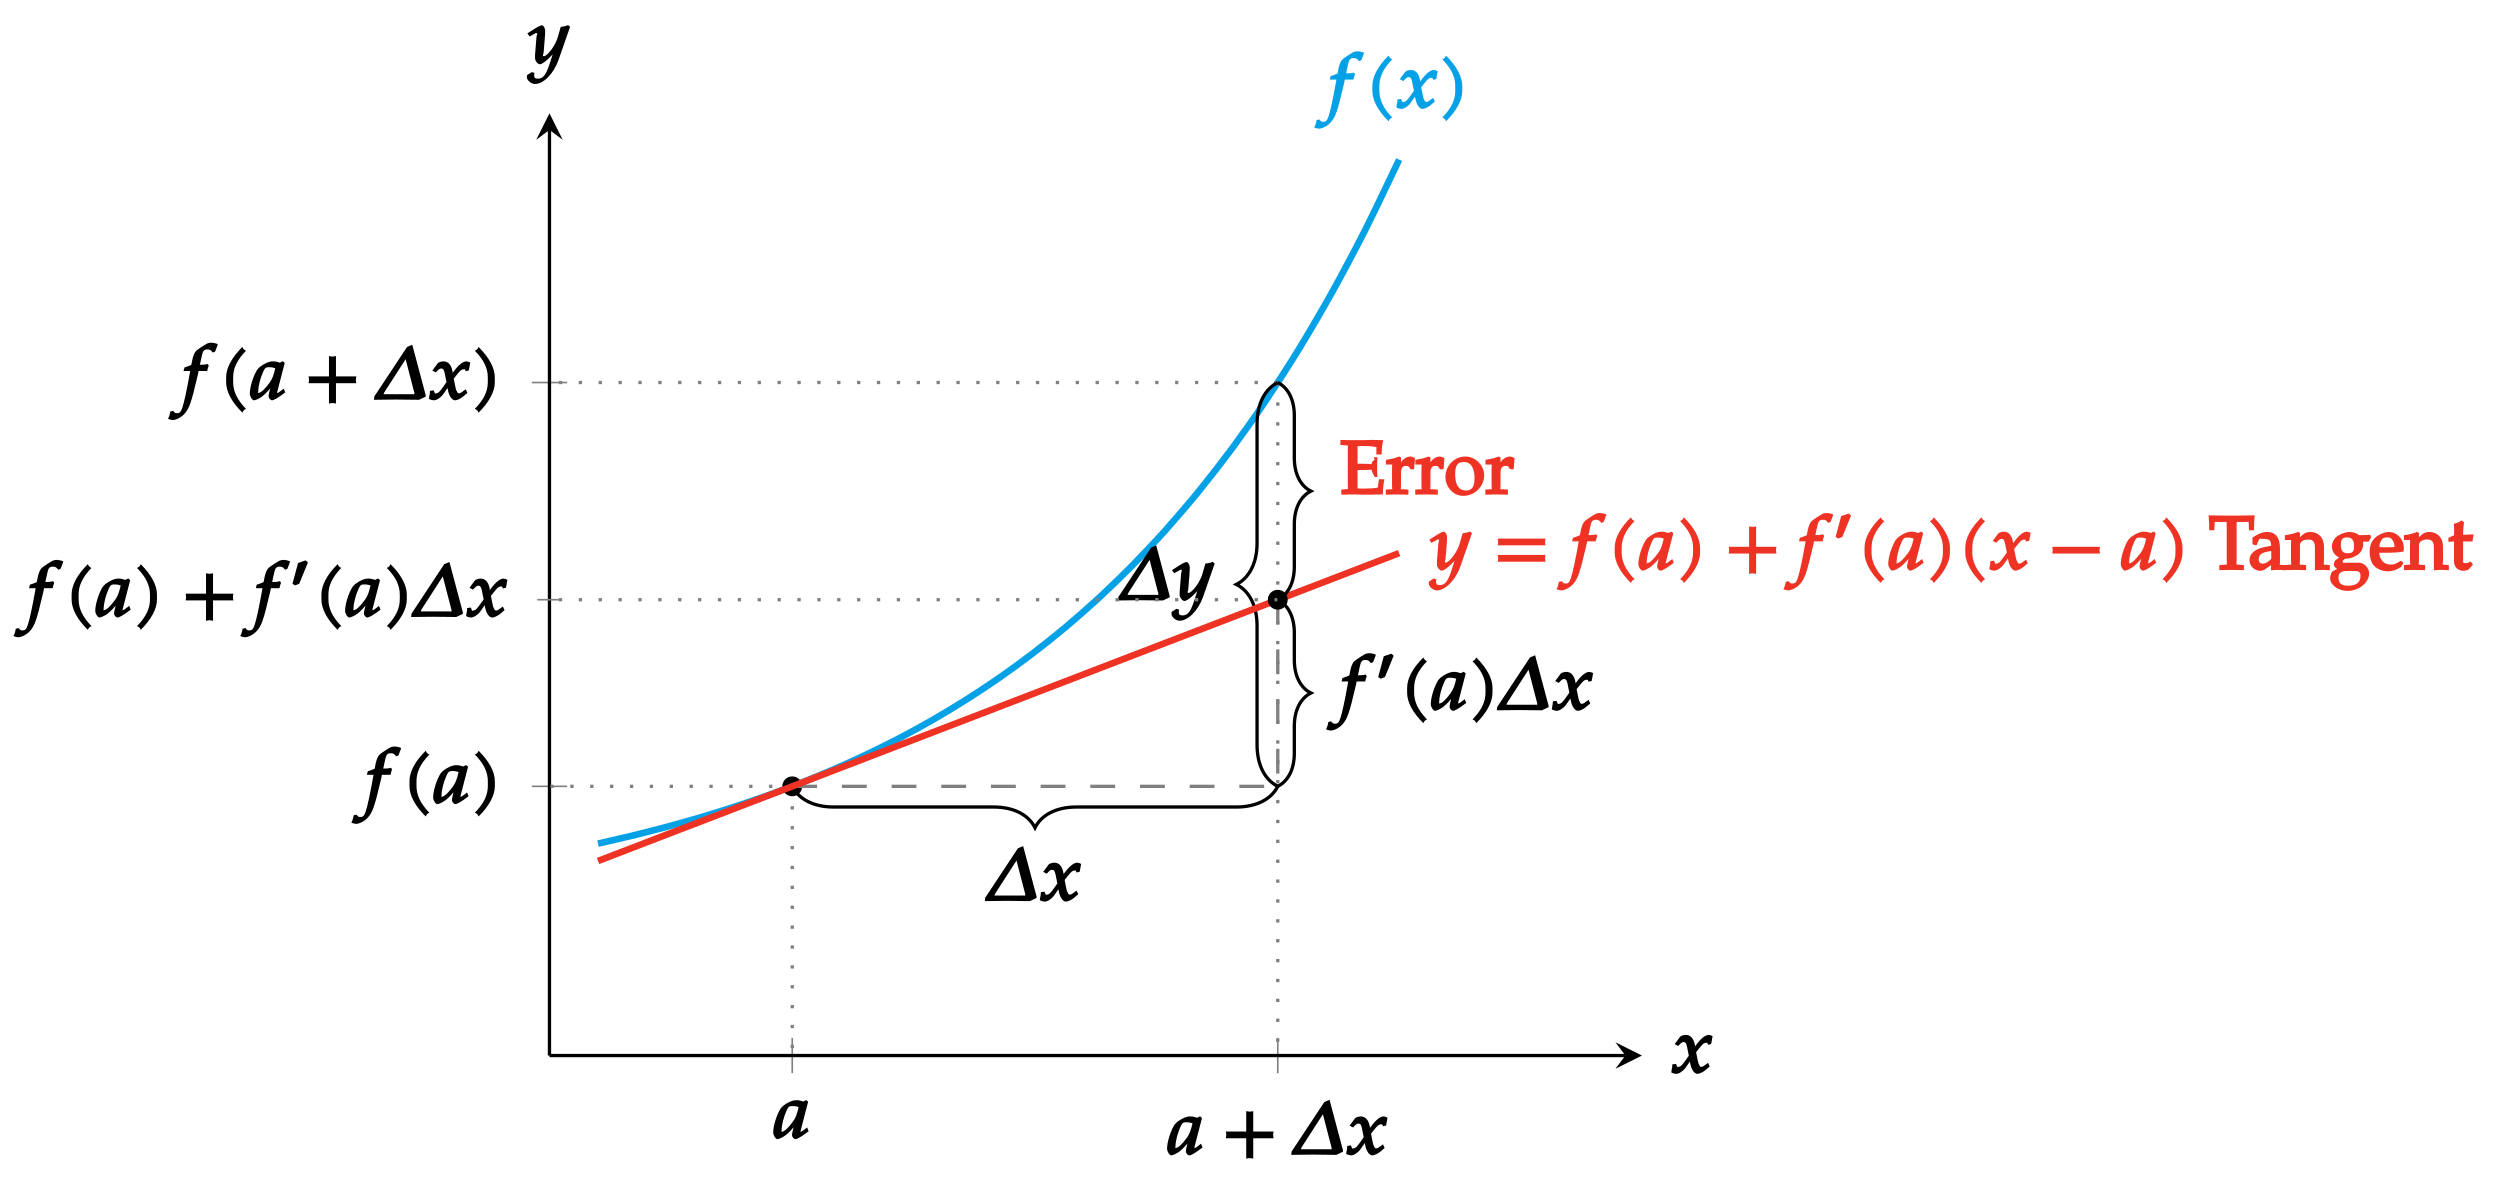 <?xml version="1.0" encoding="UTF-8"?>
<svg xmlns="http://www.w3.org/2000/svg" xmlns:xlink="http://www.w3.org/1999/xlink" width="300.84pt" height="142.71pt" viewBox="0 0 300.84 142.71" version="1.1">
<defs>
<g>
<symbol overflow="visible" id="glyph0-0">
<path style="stroke:none;" d=""/>
</symbol>
<symbol overflow="visible" id="glyph0-1">
<path style="stroke:none;" d="M 4.219 -0.891 L 4.047 -1.312 C 3.797 -1.125 3.797 -1.125 3.75 -1.078 C 3.438 -0.844 3.406 -0.797 3.25 -0.797 C 3.156 -0.797 3.266 -0.734 3.266 -0.875 C 3.266 -0.922 3.266 -0.938 3.281 -0.969 L 4.172 -4.406 L 3.938 -4.609 L 3.578 -4.438 C 3.219 -4.562 3.031 -4.594 2.766 -4.594 C 2.5 -4.594 2.297 -4.547 2.031 -4.438 C 1.422 -4.156 0.984 -3.844 0.75 -3.406 C 0.312 -2.609 -0.031 -1.438 -0.031 -0.719 C -0.031 -0.344 0.281 0.094 0.453 0.094 C 0.656 0.094 1.141 -0.125 1.5 -0.406 C 1.922 -0.75 2.312 -1.172 2.844 -1.859 L 2.578 -1.969 L 2.297 -0.828 C 2.25 -0.656 2.234 -0.516 2.234 -0.375 C 2.234 -0.156 2.484 0.094 2.625 0.094 C 2.859 0.094 3.359 -0.188 4.234 -0.859 Z M 3.047 -3.844 C 2.828 -2.891 2.688 -2.516 2.375 -2.062 C 1.828 -1.312 1.328 -0.797 1 -0.797 C 0.891 -0.797 0.984 -0.781 0.984 -1.016 C 0.984 -1.594 1.234 -2.594 1.578 -3.344 C 1.812 -3.859 1.906 -3.891 2.375 -3.891 C 2.594 -3.891 2.797 -3.844 3.031 -3.766 Z M 3.047 -3.844 "/>
</symbol>
<symbol overflow="visible" id="glyph0-2">
<path style="stroke:none;" d="M 6.25 -2.109 C 6.234 -2.203 6.219 -2.281 6.219 -2.375 C 6.219 -2.469 6.234 -2.562 6.281 -2.781 L 3.828 -2.781 L 3.828 -5.234 C 3.594 -5.188 3.5 -5.172 3.406 -5.172 C 3.312 -5.172 3.234 -5.188 2.984 -5.234 L 2.984 -2.781 L 0.531 -2.781 C 0.578 -2.562 0.578 -2.469 0.578 -2.375 C 0.578 -2.281 0.578 -2.203 0.531 -1.969 L 2.984 -1.969 L 2.984 0.484 C 3.234 0.438 3.312 0.422 3.406 0.422 C 3.5 0.422 3.594 0.438 3.828 0.484 L 3.828 -1.969 L 6.281 -1.969 Z M 6.25 -2.109 "/>
</symbol>
<symbol overflow="visible" id="glyph0-3">
<path style="stroke:none;" d="M 5.828 -0.5 L 4.203 -6.594 L 3.578 -6.328 L -0.359 -0.375 L -0.406 0.031 L 2.203 0 L 5.016 0.031 L 5.812 -0.344 Z M 4.453 -0.672 C 4.438 -0.578 4.438 -0.656 4.203 -0.641 L 1.016 -0.641 C 0.703 -0.656 0.75 -0.594 0.781 -0.734 C 0.812 -0.859 1.062 -1.219 1.234 -1.484 L 3.578 -5.125 L 3.312 -5.219 L 4.359 -1.172 C 4.406 -0.984 4.484 -0.781 4.453 -0.672 Z M 4.453 -0.672 "/>
</symbol>
<symbol overflow="visible" id="glyph0-4">
<path style="stroke:none;" d="M 4.938 -4.469 C 4.812 -4.531 4.625 -4.594 4.531 -4.594 C 4.141 -4.594 3.625 -4.234 3.016 -3.406 L 2.656 -2.922 L 2.938 -2.812 L 2.875 -3.25 C 2.75 -4.141 2.344 -4.594 1.766 -4.594 C 1.5 -4.594 1.172 -4.484 1.078 -4.375 L 0.422 -3.484 L 0.844 -3.266 C 1.203 -3.641 1.297 -3.734 1.484 -3.734 C 1.797 -3.734 1.859 -3.5 2.016 -2.625 L 2.125 -2.094 L 1.781 -1.609 C 1.359 -1 1.141 -0.75 0.875 -0.75 C 0.719 -0.75 0.766 -0.656 0.75 -0.703 L 0.578 -1.109 L 0.141 -1.047 C 0.141 -0.75 0.109 -0.625 0.047 -0.344 C 0.031 -0.234 0.031 -0.203 0.016 -0.078 C 0.203 0.031 0.484 0.094 0.594 0.094 C 0.922 0.094 1.406 -0.203 1.719 -0.625 L 2.453 -1.672 L 2.188 -1.766 L 2.297 -1.141 C 2.438 -0.391 2.812 0.094 3.156 0.094 C 3.375 0.094 3.797 -0.094 4.109 -0.344 L 4.641 -0.797 L 4.438 -1.234 C 3.922 -0.844 3.797 -0.75 3.641 -0.75 C 3.484 -0.75 3.469 -0.797 3.375 -0.984 C 3.281 -1.141 3.219 -1.375 3.172 -1.641 L 3 -2.516 L 3.297 -2.891 C 3.766 -3.469 3.906 -3.641 4.219 -3.641 C 4.375 -3.641 4.328 -3.703 4.438 -3.406 L 4.812 -3.5 L 4.984 -4.438 Z M 4.938 -4.469 "/>
</symbol>
<symbol overflow="visible" id="glyph0-5">
<path style="stroke:none;" d="M 4.125 -6.734 C 3.969 -6.797 3.672 -6.844 3.438 -6.844 C 3.344 -6.844 3.062 -6.781 2.938 -6.703 C 2.875 -6.688 1.953 -6.094 1.719 -5.891 C 1.5 -5.688 1.344 -5.312 1.234 -4.812 L 1.109 -4.172 C 0.859 -4.047 0.656 -3.984 0.281 -3.859 L 0.172 -3.438 L 0.969 -3.438 L 0.906 -3.062 C 0.594 -1.312 0.25 0.344 0.031 0.969 C -0.156 1.5 -0.266 1.641 -0.625 1.641 C -0.859 1.641 -0.859 1.609 -1.078 1.359 L -1.422 1.438 C -1.469 1.766 -1.562 2.094 -1.703 2.312 C -1.531 2.406 -1.25 2.469 -1.141 2.469 C -0.75 2.469 -0.109 2.156 0.266 1.734 C 0.859 1.094 1.109 0.375 1.844 -2.781 C 1.891 -3 1.969 -3.281 1.984 -3.438 L 3.016 -3.438 C 3.078 -3.734 3.141 -3.953 3.203 -4.078 L 3.078 -4.281 L 2.938 -4.25 C 2.703 -4.188 2.594 -4.188 2.125 -4.188 L 2.141 -4.188 L 2.328 -5.062 C 2.484 -5.828 2.594 -6.031 3.047 -6.031 C 3.344 -6.031 3.484 -5.938 3.688 -5.656 L 3.969 -5.766 L 4.234 -6.453 L 4.297 -6.656 Z M 4.125 -6.734 "/>
</symbol>
<symbol overflow="visible" id="glyph0-6">
<path style="stroke:none;" d="M 3.188 -5.938 C 3.141 -5.969 3.094 -6 3.047 -6.047 C 3 -6.094 2.969 -6.141 2.875 -6.328 C 1.609 -5.078 0.922 -3.812 0.922 -2.672 L 0.922 -2.078 C 0.922 -0.938 1.609 0.328 2.875 1.578 C 2.969 1.375 3 1.344 3.047 1.297 C 3.094 1.25 3.141 1.203 3.312 1.125 C 2.203 -0.016 1.766 -1.047 1.766 -2.078 L 1.766 -2.672 C 1.766 -3.719 2.203 -4.734 3.312 -5.875 Z M 3.188 -5.938 "/>
</symbol>
<symbol overflow="visible" id="glyph0-7">
<path style="stroke:none;" d="M 2.875 -2.078 L 2.875 -2.672 C 2.875 -3.812 2.172 -5.078 0.922 -6.328 C 0.828 -6.141 0.797 -6.094 0.75 -6.047 C 0.703 -6 0.656 -5.969 0.469 -5.875 C 1.594 -4.734 2.031 -3.719 2.031 -2.672 L 2.031 -2.078 C 2.031 -1.047 1.594 -0.016 0.469 1.125 C 0.656 1.203 0.703 1.25 0.75 1.297 C 0.797 1.344 0.828 1.375 0.922 1.578 C 2.172 0.328 2.875 -0.938 2.875 -2.078 Z M 2.875 -2.078 "/>
</symbol>
<symbol overflow="visible" id="glyph0-8">
<path style="stroke:none;" d="M 4.984 -4.469 L 4.812 -4.609 C 4.484 -4.5 4.266 -4.438 3.922 -4.406 L 3.547 -3.109 C 3.422 -2.688 3.125 -2.125 2.812 -1.688 C 2.469 -1.234 2.109 -0.875 1.891 -0.875 C 1.672 -0.875 1.844 -1.172 1.859 -1.281 L 2 -3.016 C 2.016 -3.297 2.047 -3.641 2.047 -3.891 C 2.047 -4.297 1.828 -4.594 1.656 -4.594 C 1.531 -4.594 1.281 -4.5 0.812 -4.203 L -0.094 -3.625 L 0.172 -3.25 L 0.828 -3.609 C 0.875 -3.641 0.891 -3.672 0.953 -3.672 C 1.203 -3.672 1.016 -3.359 1 -3.203 L 0.828 -1.031 L 0.828 -0.672 C 0.812 -0.297 1.172 0.094 1.406 0.094 C 1.766 0.094 2.703 -0.703 3.438 -1.719 L 3.172 -1.812 L 2.688 -0.281 C 2.188 1.312 1.859 1.828 1.172 1.828 C 0.828 1.828 0.719 1.719 0.719 1.406 C 0.719 1.359 0.719 1.297 0.766 1.141 L 0.453 1.031 L -0.141 1.406 C -0.156 1.547 -0.156 1.594 -0.156 1.641 C -0.156 2.031 0.375 2.469 0.812 2.469 C 1.844 2.469 3.078 1.234 3.656 -0.438 L 5.047 -4.422 Z M 4.984 -4.469 "/>
</symbol>
<symbol overflow="visible" id="glyph0-9">
<path style="stroke:none;" d="M 6.25 -3.094 C 6.234 -3.188 6.219 -3.281 6.219 -3.359 C 6.219 -3.453 6.234 -3.547 6.281 -3.766 L 0.531 -3.766 C 0.578 -3.547 0.578 -3.453 0.578 -3.359 C 0.578 -3.281 0.578 -3.188 0.531 -2.953 L 6.281 -2.953 Z M 6.25 -1.125 C 6.234 -1.203 6.219 -1.297 6.219 -1.391 C 6.219 -1.484 6.234 -1.562 6.281 -1.797 L 0.531 -1.797 C 0.578 -1.562 0.578 -1.484 0.578 -1.391 C 0.578 -1.297 0.578 -1.203 0.531 -0.984 L 6.281 -0.984 Z M 6.25 -1.125 "/>
</symbol>
<symbol overflow="visible" id="glyph0-10">
<path style="stroke:none;" d="M 6.25 -2.109 C 6.234 -2.203 6.219 -2.281 6.219 -2.375 C 6.219 -2.469 6.234 -2.562 6.281 -2.781 L 0.531 -2.781 C 0.578 -2.562 0.578 -2.469 0.578 -2.375 C 0.578 -2.281 0.578 -2.203 0.531 -1.969 L 6.281 -1.969 Z M 6.25 -2.109 "/>
</symbol>
<symbol overflow="visible" id="glyph1-0">
<path style="stroke:none;" d=""/>
</symbol>
<symbol overflow="visible" id="glyph1-1">
<path style="stroke:none;" d="M 1.984 -3.438 L 1.781 -3.609 L 0.875 -3.297 L 0.203 -0.797 L 0.516 -0.594 L 1.016 -0.797 L 2.062 -3.359 Z M 1.984 -3.438 "/>
</symbol>
<symbol overflow="visible" id="glyph2-0">
<path style="stroke:none;" d=""/>
</symbol>
<symbol overflow="visible" id="glyph2-1">
<path style="stroke:none;" d="M 5.344 -6.562 L 3.406 -6.531 L 1.984 -6.531 L -0.031 -6.562 C 0.031 -5.859 0.047 -5.516 0.047 -4.766 L 0.656 -4.766 L 0.703 -5.641 C 0.703 -5.859 0.641 -5.766 0.891 -5.766 L 2.141 -5.766 C 2.141 -5.625 2.156 -5.422 2.156 -5.047 L 2.156 -1.25 C 2.156 -0.531 2.281 -0.641 1.859 -0.625 L 1.266 -0.578 L 1.266 0.031 C 1.875 0.016 2.312 0 2.75 0 C 3.188 0 3.625 0.016 4.219 0.031 L 4.219 -0.578 L 3.625 -0.625 C 3.219 -0.641 3.344 -0.531 3.344 -1.25 L 3.344 -5.047 C 3.344 -5.438 3.344 -5.641 3.359 -5.766 L 4.594 -5.766 C 4.859 -5.766 4.781 -5.859 4.797 -5.641 L 4.828 -4.766 L 5.438 -4.766 C 5.438 -5.516 5.453 -5.859 5.516 -6.562 Z M 5.344 -6.562 "/>
</symbol>
<symbol overflow="visible" id="glyph2-2">
<path style="stroke:none;" d="M 4.391 -0.141 L 4.391 -0.578 L 3.875 -0.609 C 3.656 -0.625 3.781 -0.516 3.781 -0.953 L 3.781 -2.594 C 3.781 -3.906 3.25 -4.562 2.203 -4.562 C 1.828 -4.562 1.344 -4.406 1 -4.203 L 0.469 -3.891 L 0.469 -3.078 L 0.953 -2.938 L 1.156 -3.422 C 1.344 -3.844 1.281 -3.734 1.688 -3.734 C 2.531 -3.734 2.703 -3.562 2.719 -2.906 L 2.016 -2.766 C 0.797 -2.547 0.109 -1.953 0.109 -1.172 C 0.109 -0.469 0.703 0.109 1.422 0.109 C 1.578 0.109 1.844 0.031 1.906 -0.016 L 2.719 -0.578 L 2.688 0.047 C 3.094 0.016 3.328 0 3.562 0 C 3.781 0 4 0.016 4.391 0.047 Z M 2.781 -1.406 C 2.516 -1.047 2.078 -0.75 1.734 -0.75 C 1.375 -0.75 1.219 -0.906 1.219 -1.297 C 1.219 -1.625 1.359 -1.812 1.625 -1.984 C 1.844 -2.109 2.219 -2.203 2.734 -2.266 L 2.734 -1.344 Z M 2.781 -1.406 "/>
</symbol>
<symbol overflow="visible" id="glyph2-3">
<path style="stroke:none;" d="M 5.297 -0.141 L 5.297 -0.578 L 4.766 -0.625 C 4.453 -0.641 4.594 -0.516 4.594 -1.078 L 4.594 -2.812 C 4.594 -3.859 3.938 -4.562 2.938 -4.562 C 2.594 -4.562 2.281 -4.438 2.094 -4.281 L 1.703 -3.938 L 1.703 -4.453 L 1.469 -4.562 C 1 -4.375 0.531 -4.25 -0.109 -4.172 L -0.109 -3.594 L 0.391 -3.594 C 0.75 -3.594 0.625 -3.688 0.625 -3.109 L 0.625 -1.078 C 0.625 -0.516 0.766 -0.641 0.453 -0.625 L -0.109 -0.578 L -0.109 0.031 C 0.422 0.016 0.797 0 1.172 0 C 1.531 0 1.906 0.016 2.438 0.031 L 2.438 -0.578 L 1.875 -0.625 C 1.562 -0.641 1.703 -0.516 1.703 -1.078 L 1.703 -2.984 C 1.703 -3.391 2.141 -3.656 2.688 -3.656 C 3.281 -3.656 3.5 -3.375 3.5 -2.688 L 3.5 0.047 C 3.906 0.016 4.156 0 4.391 0 C 4.641 0 4.875 0.016 5.297 0.047 Z M 5.297 -0.141 "/>
</symbol>
<symbol overflow="visible" id="glyph2-4">
<path style="stroke:none;" d="M 5.047 -3.922 L 4.938 -4.219 L 3.609 -4.172 C 3.359 -4.391 2.922 -4.562 2.469 -4.562 C 2.078 -4.562 1.5 -4.375 1.125 -4.156 C 0.625 -3.875 0.328 -3.312 0.328 -2.766 C 0.328 -2.094 0.906 -1.469 1.562 -1.406 L 1.438 -1.688 L 0.734 -1.141 C 0.641 -1.016 0.562 -0.766 0.562 -0.641 C 0.562 -0.391 0.891 -0.078 1.312 0.047 L 1.188 -0.234 L 0.406 0.172 C 0.281 0.25 0.109 0.703 0.109 0.984 C 0.109 1.797 1.078 2.531 2.219 2.531 C 3.578 2.531 4.812 1.516 4.812 0.422 C 4.812 -0.219 4.219 -0.859 3.594 -0.859 L 2.156 -0.859 C 1.688 -0.859 1.625 -0.781 1.625 -1.016 C 1.625 -1.141 1.656 -1.109 1.891 -1.312 C 1.953 -1.359 1.969 -1.375 1.938 -1.359 C 1.969 -1.359 2.031 -1.344 2.094 -1.344 C 2.484 -1.344 3.078 -1.562 3.438 -1.828 C 3.844 -2.109 4.094 -2.594 4.094 -3.078 C 4.094 -3.25 4.062 -3.375 4.062 -3.391 L 4.734 -3.391 L 5.047 -3.906 Z M 3 -2.812 C 3 -2.219 2.797 -2 2.25 -2 C 1.656 -2 1.406 -2.281 1.406 -2.984 C 1.406 -3.672 1.578 -3.906 2.156 -3.906 C 2.766 -3.906 3 -3.562 3 -2.812 Z M 3.766 0.75 C 3.766 1.516 3.234 1.906 2.281 1.906 C 1.5 1.906 1.125 1.625 1.125 0.969 C 1.125 0.562 1.203 0.375 1.562 0.219 C 1.703 0.156 1.953 0.125 2.578 0.125 C 3.594 0.125 3.766 0.156 3.766 0.75 Z M 3.766 0.75 "/>
</symbol>
<symbol overflow="visible" id="glyph2-5">
<path style="stroke:none;" d="M 4.172 -2.672 C 4.172 -3.703 3.359 -4.562 2.344 -4.562 C 2.016 -4.562 1.5 -4.391 1.141 -4.172 C 0.406 -3.75 0.062 -3.062 0.062 -2.141 C 0.062 -1.562 0.234 -0.953 0.484 -0.625 C 0.828 -0.141 1.562 0.172 2.25 0.172 C 2.578 0.172 2.906 0.109 3.281 -0.047 C 3.516 -0.156 3.828 -0.312 3.859 -0.375 L 4.141 -0.859 L 3.812 -1.094 C 3.109 -0.672 3.016 -0.641 2.641 -0.641 C 2.047 -0.641 1.688 -0.859 1.438 -1.297 C 1.266 -1.594 1.25 -1.719 1.234 -2.062 L 2.375 -2.062 C 3 -2.062 3.375 -2.094 4.156 -2.203 C 4.172 -2.484 4.172 -2.562 4.172 -2.672 Z M 3.219 -2.75 L 2.219 -2.719 C 1.797 -2.719 1.562 -2.719 1.25 -2.75 C 1.25 -3.016 1.234 -3.078 1.359 -3.312 L 1.406 -3.438 C 1.594 -3.844 1.812 -3.906 2.25 -3.906 C 2.531 -3.906 2.641 -3.844 2.812 -3.594 C 3 -3.297 3.047 -3.172 3.047 -2.75 Z M 3.219 -2.75 "/>
</symbol>
<symbol overflow="visible" id="glyph2-6">
<path style="stroke:none;" d="M 2.859 -4.266 L 1.797 -4.219 L 1.797 -4.375 C 1.797 -4.75 1.828 -5.062 1.906 -5.719 L 1.641 -5.953 C 1.281 -5.734 1.141 -5.672 0.672 -5.531 C 0.719 -5.125 0.719 -4.953 0.719 -4.688 L 0.719 -4.172 L 0.031 -3.859 L 0.031 -3.375 L 0.703 -3.422 L 0.703 -1.016 C 0.703 -0.344 1.172 0.109 1.859 0.109 C 2.078 0.109 2.406 0.016 2.453 -0.047 L 2.984 -0.641 L 2.703 -1.016 C 2.312 -0.797 2.297 -0.812 2.125 -0.812 C 1.781 -0.812 1.797 -0.812 1.797 -1.25 L 1.797 -3.422 L 2.922 -3.422 L 3.062 -4.266 Z M 2.859 -4.266 "/>
</symbol>
<symbol overflow="visible" id="glyph2-7">
<path style="stroke:none;" d="M 5.125 -1.828 L 4.672 -1.828 L 4.594 -1.344 C 4.547 -0.953 4.594 -0.859 4.469 -0.812 C 4.281 -0.75 3.625 -0.703 2.828 -0.703 C 2.359 -0.703 2.203 -0.719 2.094 -0.734 L 2.094 -2.938 L 3.375 -2.953 C 3.766 -2.953 3.766 -3.094 3.828 -2.797 C 3.859 -2.594 4.156 -2.141 4.156 -2.141 L 4.047 -2.094 L 4.484 -2.094 C 4.453 -2.594 4.453 -2.938 4.453 -3.266 C 4.453 -3.609 4.453 -3.953 4.484 -4.484 L 4.047 -4.484 L 4.156 -4.172 C 4.156 -4.172 3.875 -4.016 3.828 -3.844 C 3.766 -3.531 3.766 -3.672 3.375 -3.672 C 2.922 -3.672 2.328 -3.688 2.094 -3.703 L 2.094 -5.797 C 2.219 -5.828 2.375 -5.828 2.984 -5.828 C 3.5 -5.828 4 -5.781 4.281 -5.703 C 4.5 -5.641 4.359 -5.781 4.359 -5.562 L 4.359 -4.812 L 5 -4.812 C 5 -5.531 5.047 -5.953 5.188 -6.531 L 3.875 -6.562 C 3.188 -6.531 2.484 -6.531 1.797 -6.531 C 1.266 -6.531 0.719 -6.531 0.031 -6.562 L 0.031 -5.953 L 0.625 -5.906 C 1.047 -5.891 0.922 -5.984 0.922 -5.281 L 0.922 -1.25 C 0.922 -0.531 1.047 -0.656 0.625 -0.625 L 0.141 -0.578 L 0.141 0.031 C 0.672 0.016 1.047 0 1.406 0 C 2.094 0 2.797 0.016 3.484 0.031 L 5.141 0 C 5.141 -0.688 5.203 -1.172 5.328 -1.828 Z M 5.125 -1.828 "/>
</symbol>
<symbol overflow="visible" id="glyph2-8">
<path style="stroke:none;" d="M 3.469 -4.406 C 3.375 -4.469 3.094 -4.562 2.938 -4.562 C 2.656 -4.562 2.25 -4.359 2.062 -4.141 L 1.562 -3.547 L 1.844 -3.422 L 1.844 -4.453 L 1.609 -4.562 C 1.141 -4.375 0.688 -4.25 0.031 -4.172 L 0.031 -3.594 L 0.531 -3.594 C 0.891 -3.594 0.766 -3.688 0.766 -3.109 L 0.766 -1.078 C 0.766 -0.516 0.906 -0.641 0.594 -0.625 L 0.016 -0.578 L 0.016 0.031 C 0.562 0.016 0.922 0 1.297 0 C 1.719 0 2.141 0.016 2.734 0.031 L 2.734 -0.578 L 2.109 -0.625 C 1.703 -0.641 1.844 -0.5 1.844 -1.078 L 1.844 -2.625 C 1.844 -3.172 2.047 -3.438 2.484 -3.438 C 2.75 -3.438 2.812 -3.359 2.984 -3.031 L 3.422 -3.031 L 3.531 -4.375 Z M 3.469 -4.406 "/>
</symbol>
<symbol overflow="visible" id="glyph2-9">
<path style="stroke:none;" d="M 4.766 -2.297 C 4.766 -3.5 3.734 -4.562 2.5 -4.562 C 1.188 -4.562 0.109 -3.453 0.109 -2.109 C 0.109 -0.859 1.078 0.172 2.25 0.172 C 3.625 0.172 4.766 -0.953 4.766 -2.297 Z M 3.609 -1.969 C 3.609 -0.938 3.312 -0.469 2.594 -0.469 C 1.719 -0.469 1.281 -1.141 1.281 -2.422 C 1.281 -3.5 1.547 -3.906 2.344 -3.906 C 3.172 -3.906 3.609 -3.188 3.609 -1.969 Z M 3.609 -1.969 "/>
</symbol>
</g>
</defs>
<g id="surface1">
<path style="fill:none;stroke-width:0.199;stroke-linecap:butt;stroke-linejoin:miter;stroke:rgb(50%,50%,50%);stroke-opacity:1;stroke-miterlimit:10;" d="M 29.215 -2.126 L 29.215 2.124 M 87.641 -2.126 L 87.641 2.124 " transform="matrix(1,0,0,-1,66.121,127.019)"/>
<path style="fill:none;stroke-width:0.199;stroke-linecap:butt;stroke-linejoin:miter;stroke:rgb(50%,50%,50%);stroke-opacity:1;stroke-miterlimit:10;" d="M -2.125 32.394 L 2.125 32.394 M -2.125 80.988 L 2.125 80.988 " transform="matrix(1,0,0,-1,66.121,127.019)"/>
<path style="fill:none;stroke-width:0.399;stroke-linecap:butt;stroke-linejoin:miter;stroke:rgb(0%,0%,0%);stroke-opacity:1;stroke-miterlimit:10;" d="M 0 -0.001 L 129.469 -0.001 " transform="matrix(1,0,0,-1,66.121,127.019)"/>
<path style=" stroke:none;fill-rule:nonzero;fill:rgb(0%,0%,0%);fill-opacity:1;" d="M 197.582 127.02 L 194.395 125.426 L 195.59 127.02 L 194.395 128.613 "/>
<path style="fill:none;stroke-width:0.399;stroke-linecap:butt;stroke-linejoin:miter;stroke:rgb(0%,0%,0%);stroke-opacity:1;stroke-miterlimit:10;" d="M 0 -0.001 L 0 111.39 " transform="matrix(1,0,0,-1,66.121,127.019)"/>
<path style=" stroke:none;fill-rule:nonzero;fill:rgb(0%,0%,0%);fill-opacity:1;" d="M 66.121 13.637 L 64.527 16.824 L 66.121 15.629 L 67.715 16.824 "/>
<g style="fill:rgb(0%,0%,0%);fill-opacity:1;">
  <use xlink:href="#glyph0-1" x="93.075" y="136.987"/>
</g>
<g style="fill:rgb(0%,0%,0%);fill-opacity:1;">
  <use xlink:href="#glyph0-1" x="140.472" y="138.941"/>
</g>
<g style="fill:rgb(0%,0%,0%);fill-opacity:1;">
  <use xlink:href="#glyph0-2" x="146.982" y="138.941"/>
</g>
<g style="fill:rgb(0%,0%,0%);fill-opacity:1;">
  <use xlink:href="#glyph0-3" x="155.787" y="138.941"/>
  <use xlink:href="#glyph0-4" x="161.982" y="138.941"/>
</g>
<g style="fill:rgb(0%,0%,0%);fill-opacity:1;">
  <use xlink:href="#glyph0-5" x="43.977" y="96.672"/>
</g>
<g style="fill:rgb(0%,0%,0%);fill-opacity:1;">
  <use xlink:href="#glyph0-6" x="48.353" y="96.672"/>
  <use xlink:href="#glyph0-1" x="52.154" y="96.672"/>
  <use xlink:href="#glyph0-7" x="56.673" y="96.672"/>
</g>
<g style="fill:rgb(0%,0%,0%);fill-opacity:1;">
  <use xlink:href="#glyph0-5" x="21.915" y="48.079"/>
</g>
<g style="fill:rgb(0%,0%,0%);fill-opacity:1;">
  <use xlink:href="#glyph0-6" x="26.291" y="48.079"/>
  <use xlink:href="#glyph0-1" x="30.092" y="48.079"/>
</g>
<g style="fill:rgb(0%,0%,0%);fill-opacity:1;">
  <use xlink:href="#glyph0-2" x="36.602" y="48.079"/>
</g>
<g style="fill:rgb(0%,0%,0%);fill-opacity:1;">
  <use xlink:href="#glyph0-3" x="45.407" y="48.079"/>
  <use xlink:href="#glyph0-4" x="51.603" y="48.079"/>
  <use xlink:href="#glyph0-7" x="56.669" y="48.079"/>
</g>
<path style="fill:none;stroke-width:0.797;stroke-linecap:butt;stroke-linejoin:miter;stroke:rgb(1.999%,63.1%,90.199%);stroke-opacity:1;stroke-miterlimit:10;" d="M 5.844 25.503 C 5.844 25.503 8.746 26.164 9.859 26.433 C 10.973 26.703 12.762 27.16 13.875 27.456 C 14.992 27.757 16.777 28.253 17.895 28.581 C 19.008 28.91 20.797 29.46 21.91 29.824 C 23.024 30.183 24.813 30.789 25.926 31.183 C 27.043 31.581 28.828 32.249 29.945 32.683 C 31.059 33.121 32.848 33.851 33.961 34.331 C 35.074 34.812 36.863 35.617 37.977 36.144 C 39.094 36.671 40.879 37.558 41.996 38.136 C 43.109 38.718 44.899 39.691 46.012 40.331 C 47.125 40.972 48.914 42.042 50.027 42.746 C 51.145 43.449 52.93 44.624 54.047 45.398 C 55.16 46.171 56.949 47.468 58.063 48.32 C 59.176 49.167 60.965 50.589 62.078 51.523 C 63.195 52.46 64.981 54.027 66.098 55.054 C 67.211 56.085 68.996 57.808 70.113 58.941 C 71.227 60.074 73.016 61.968 74.129 63.214 C 75.246 64.46 77.031 66.546 78.145 67.914 C 79.262 69.285 81.047 71.582 82.164 73.085 C 83.277 74.593 85.067 77.117 86.18 78.773 C 87.293 80.429 89.082 83.207 90.195 85.031 C 91.313 86.851 93.098 89.906 94.215 91.91 C 95.328 93.917 97.117 97.277 98.231 99.48 C 99.344 101.687 102.246 107.808 102.246 107.808 " transform="matrix(1,0,0,-1,66.121,127.019)"/>
<g style="fill:rgb(1.961%,63.135%,90.195%);fill-opacity:1;">
  <use xlink:href="#glyph0-5" x="159.846" y="13.015"/>
</g>
<g style="fill:rgb(1.961%,63.135%,90.195%);fill-opacity:1;">
  <use xlink:href="#glyph0-6" x="164.222" y="13.015"/>
  <use xlink:href="#glyph0-4" x="168.023" y="13.015"/>
  <use xlink:href="#glyph0-7" x="173.089" y="13.015"/>
</g>
<path style=" stroke:none;fill-rule:nonzero;fill:rgb(0%,0%,0%);fill-opacity:1;" d="M 96.531 94.625 C 96.531 93.965 95.996 93.43 95.336 93.43 C 94.676 93.43 94.141 93.965 94.141 94.625 C 94.141 95.285 94.676 95.82 95.336 95.82 C 95.996 95.82 96.531 95.285 96.531 94.625 Z M 96.531 94.625 "/>
<path style="fill:none;stroke-width:0.399;stroke-linecap:butt;stroke-linejoin:miter;stroke:rgb(50%,50%,50%);stroke-opacity:1;stroke-dasharray:0.399,1.993;stroke-miterlimit:10;" d="M 29.215 32.394 L 29.215 -0.001 " transform="matrix(1,0,0,-1,66.121,127.019)"/>
<path style="fill:none;stroke-width:0.399;stroke-linecap:butt;stroke-linejoin:miter;stroke:rgb(50%,50%,50%);stroke-opacity:1;stroke-dasharray:0.399,1.993;stroke-miterlimit:10;" d="M 29.215 32.394 L 0 32.394 " transform="matrix(1,0,0,-1,66.121,127.019)"/>
<path style="fill:none;stroke-width:0.399;stroke-linecap:butt;stroke-linejoin:miter;stroke:rgb(50%,50%,50%);stroke-opacity:1;stroke-dasharray:0.399,1.993;stroke-miterlimit:10;" d="M 87.641 80.988 L 87.641 -0.001 " transform="matrix(1,0,0,-1,66.121,127.019)"/>
<path style="fill:none;stroke-width:0.399;stroke-linecap:butt;stroke-linejoin:miter;stroke:rgb(50%,50%,50%);stroke-opacity:1;stroke-dasharray:0.399,1.993;stroke-miterlimit:10;" d="M 87.641 80.988 L 0 80.988 " transform="matrix(1,0,0,-1,66.121,127.019)"/>
<path style="fill:none;stroke-width:0.399;stroke-linecap:butt;stroke-linejoin:miter;stroke:rgb(50%,50%,50%);stroke-opacity:1;stroke-dasharray:2.989,2.989;stroke-miterlimit:10;" d="M 29.215 32.394 L 87.641 32.394 " transform="matrix(1,0,0,-1,66.121,127.019)"/>
<path style="fill:none;stroke-width:0.399;stroke-linecap:butt;stroke-linejoin:miter;stroke:rgb(0%,0%,0%);stroke-opacity:1;stroke-miterlimit:10;" d="M 29.215 32.394 C 29.961 30.902 31.703 29.906 34.195 29.906 L 53.445 29.906 C 55.938 29.906 57.68 28.91 58.426 27.414 C 59.176 28.91 60.918 29.906 63.41 29.906 L 82.66 29.906 C 85.149 29.906 86.895 30.902 87.641 32.394 " transform="matrix(1,0,0,-1,66.121,127.019)"/>
<g style="fill:rgb(0%,0%,0%);fill-opacity:1;">
  <use xlink:href="#glyph0-3" x="118.917" y="108.405"/>
  <use xlink:href="#glyph0-4" x="125.113" y="108.405"/>
</g>
<path style="fill:none;stroke-width:0.399;stroke-linecap:butt;stroke-linejoin:miter;stroke:rgb(50%,50%,50%);stroke-opacity:1;stroke-dasharray:2.989,2.989;stroke-miterlimit:10;" d="M 87.641 54.851 L 87.641 32.394 " transform="matrix(1,0,0,-1,66.121,127.019)"/>
<path style="fill:none;stroke-width:0.399;stroke-linecap:butt;stroke-linejoin:miter;stroke:rgb(0%,0%,0%);stroke-opacity:1;stroke-miterlimit:10;" d="M 87.641 80.988 C 86.145 80.242 85.149 78.499 85.149 76.007 L 85.149 61.675 C 85.149 59.183 84.152 57.441 82.66 56.691 C 84.152 55.945 85.149 54.203 85.149 51.71 L 85.149 37.378 C 85.149 34.886 86.145 33.144 87.641 32.394 " transform="matrix(1,0,0,-1,66.121,127.019)"/>
<g style="fill:rgb(0%,0%,0%);fill-opacity:1;">
  <use xlink:href="#glyph0-3" x="134.932" y="72.228"/>
  <use xlink:href="#glyph0-8" x="141.128" y="72.228"/>
</g>
<path style="fill:none;stroke-width:0.797;stroke-linecap:butt;stroke-linejoin:miter;stroke:rgb(93.3%,19.6%,14.099%);stroke-opacity:1;stroke-miterlimit:10;" d="M 5.844 23.414 C 5.844 23.414 8.746 24.531 9.859 24.956 C 10.973 25.386 12.762 26.074 13.875 26.503 C 14.992 26.929 16.777 27.617 17.895 28.046 C 19.008 28.472 20.797 29.16 21.91 29.589 C 23.024 30.019 24.813 30.703 25.926 31.132 C 27.043 31.562 28.828 32.249 29.945 32.675 C 31.059 33.105 32.848 33.792 33.961 34.218 C 35.074 34.648 36.863 35.335 37.977 35.761 C 39.094 36.191 40.879 36.878 41.996 37.308 C 43.109 37.734 44.899 38.421 46.012 38.851 C 47.125 39.277 48.914 39.964 50.027 40.394 C 51.145 40.824 52.93 41.507 54.047 41.937 C 55.16 42.367 56.949 43.054 58.063 43.48 C 59.176 43.91 60.965 44.597 62.078 45.023 C 63.195 45.453 64.981 46.14 66.098 46.57 C 67.211 46.996 68.996 47.683 70.113 48.113 C 71.227 48.539 73.016 49.226 74.129 49.656 C 75.246 50.081 77.031 50.769 78.145 51.199 C 79.262 51.628 81.047 52.312 82.164 52.742 C 83.277 53.171 85.067 53.859 86.18 54.285 C 87.293 54.714 89.082 55.402 90.195 55.828 C 91.313 56.257 93.098 56.945 94.215 57.374 C 95.328 57.8 97.117 58.488 98.231 58.917 C 99.344 59.343 102.246 60.46 102.246 60.46 " transform="matrix(1,0,0,-1,66.121,127.019)"/>
<g style="fill:rgb(93.332%,19.608%,14.119%);fill-opacity:1;">
  <use xlink:href="#glyph0-8" x="172.088" y="68.577"/>
</g>
<g style="fill:rgb(93.332%,19.608%,14.119%);fill-opacity:1;">
  <use xlink:href="#glyph0-9" x="179.7" y="68.577"/>
</g>
<g style="fill:rgb(93.332%,19.608%,14.119%);fill-opacity:1;">
  <use xlink:href="#glyph0-5" x="189.008" y="68.577"/>
</g>
<g style="fill:rgb(93.332%,19.608%,14.119%);fill-opacity:1;">
  <use xlink:href="#glyph0-6" x="193.383" y="68.577"/>
  <use xlink:href="#glyph0-1" x="197.185" y="68.577"/>
  <use xlink:href="#glyph0-7" x="201.704" y="68.577"/>
</g>
<g style="fill:rgb(93.332%,19.608%,14.119%);fill-opacity:1;">
  <use xlink:href="#glyph0-2" x="207.496" y="68.577"/>
</g>
<g style="fill:rgb(93.332%,19.608%,14.119%);fill-opacity:1;">
  <use xlink:href="#glyph0-5" x="216.31" y="68.577"/>
</g>
<g style="fill:rgb(93.332%,19.608%,14.119%);fill-opacity:1;">
  <use xlink:href="#glyph1-1" x="220.686" y="65.403"/>
</g>
<g style="fill:rgb(93.332%,19.608%,14.119%);fill-opacity:1;">
  <use xlink:href="#glyph0-6" x="223.45" y="68.577"/>
  <use xlink:href="#glyph0-1" x="227.252" y="68.577"/>
  <use xlink:href="#glyph0-7" x="231.771" y="68.577"/>
  <use xlink:href="#glyph0-6" x="235.573" y="68.577"/>
  <use xlink:href="#glyph0-4" x="239.374" y="68.577"/>
</g>
<g style="fill:rgb(93.332%,19.608%,14.119%);fill-opacity:1;">
  <use xlink:href="#glyph0-10" x="246.431" y="68.577"/>
</g>
<g style="fill:rgb(93.332%,19.608%,14.119%);fill-opacity:1;">
  <use xlink:href="#glyph0-1" x="255.236" y="68.577"/>
  <use xlink:href="#glyph0-7" x="259.755" y="68.577"/>
</g>
<g style="fill:rgb(93.332%,19.608%,14.119%);fill-opacity:1;">
  <use xlink:href="#glyph2-1" x="265.802" y="68.577"/>
</g>
<g style="fill:rgb(93.332%,19.608%,14.119%);fill-opacity:1;">
  <use xlink:href="#glyph2-2" x="270.581" y="68.577"/>
  <use xlink:href="#glyph2-3" x="275.064" y="68.577"/>
  <use xlink:href="#glyph2-4" x="280.283" y="68.577"/>
</g>
<g style="fill:rgb(93.332%,19.608%,14.119%);fill-opacity:1;">
  <use xlink:href="#glyph2-5" x="285.089" y="68.577"/>
  <use xlink:href="#glyph2-3" x="289.384" y="68.577"/>
  <use xlink:href="#glyph2-6" x="294.602" y="68.577"/>
</g>
<path style=" stroke:none;fill-rule:nonzero;fill:rgb(0%,0%,0%);fill-opacity:1;" d="M 154.957 72.168 C 154.957 71.508 154.422 70.973 153.762 70.973 C 153.102 70.973 152.566 71.508 152.566 72.168 C 152.566 72.828 153.102 73.363 153.762 73.363 C 154.422 73.363 154.957 72.828 154.957 72.168 Z M 154.957 72.168 "/>
<path style="fill:none;stroke-width:0.399;stroke-linecap:butt;stroke-linejoin:miter;stroke:rgb(50%,50%,50%);stroke-opacity:1;stroke-dasharray:0.399,1.993;stroke-miterlimit:10;" d="M 87.641 54.851 L 0 54.851 " transform="matrix(1,0,0,-1,66.121,127.019)"/>
<path style="fill:none;stroke-width:0.199;stroke-linecap:butt;stroke-linejoin:miter;stroke:rgb(50%,50%,50%);stroke-opacity:1;stroke-miterlimit:10;" d="M -1.461 54.851 L 1.461 54.851 " transform="matrix(1,0,0,-1,66.121,127.019)"/>
<g style="fill:rgb(0%,0%,0%);fill-opacity:1;">
  <use xlink:href="#glyph0-5" x="3.319" y="74.218"/>
</g>
<g style="fill:rgb(0%,0%,0%);fill-opacity:1;">
  <use xlink:href="#glyph0-6" x="7.695" y="74.218"/>
  <use xlink:href="#glyph0-1" x="11.496" y="74.218"/>
  <use xlink:href="#glyph0-7" x="16.015" y="74.218"/>
</g>
<g style="fill:rgb(0%,0%,0%);fill-opacity:1;">
  <use xlink:href="#glyph0-2" x="21.808" y="74.218"/>
</g>
<g style="fill:rgb(0%,0%,0%);fill-opacity:1;">
  <use xlink:href="#glyph0-5" x="30.613" y="74.218"/>
</g>
<g style="fill:rgb(0%,0%,0%);fill-opacity:1;">
  <use xlink:href="#glyph1-1" x="34.992" y="71.044"/>
</g>
<g style="fill:rgb(0%,0%,0%);fill-opacity:1;">
  <use xlink:href="#glyph0-6" x="37.756" y="74.218"/>
  <use xlink:href="#glyph0-1" x="41.558" y="74.218"/>
  <use xlink:href="#glyph0-7" x="46.077" y="74.218"/>
  <use xlink:href="#glyph0-3" x="49.879" y="74.218"/>
  <use xlink:href="#glyph0-4" x="56.074" y="74.218"/>
</g>
<path style="fill:none;stroke-width:0.399;stroke-linecap:butt;stroke-linejoin:miter;stroke:rgb(0%,0%,0%);stroke-opacity:1;stroke-miterlimit:10;" d="M 87.641 54.851 C 88.836 54.253 89.633 52.859 89.633 50.867 L 89.633 47.609 C 89.633 45.617 90.43 44.222 91.625 43.624 C 90.43 43.027 89.633 41.628 89.633 39.636 L 89.633 36.382 C 89.633 34.386 88.836 32.992 87.641 32.394 " transform="matrix(1,0,0,-1,66.121,127.019)"/>
<g style="fill:rgb(0%,0%,0%);fill-opacity:1;">
  <use xlink:href="#glyph0-5" x="161.267" y="85.445"/>
</g>
<g style="fill:rgb(0%,0%,0%);fill-opacity:1;">
  <use xlink:href="#glyph1-1" x="165.643" y="82.271"/>
</g>
<g style="fill:rgb(0%,0%,0%);fill-opacity:1;">
  <use xlink:href="#glyph0-6" x="168.406" y="85.445"/>
  <use xlink:href="#glyph0-1" x="172.208" y="85.445"/>
  <use xlink:href="#glyph0-7" x="176.727" y="85.445"/>
  <use xlink:href="#glyph0-3" x="180.529" y="85.445"/>
  <use xlink:href="#glyph0-4" x="186.724" y="85.445"/>
</g>
<path style="fill:none;stroke-width:0.399;stroke-linecap:butt;stroke-linejoin:miter;stroke:rgb(0%,0%,0%);stroke-opacity:1;stroke-miterlimit:10;" d="M 87.641 80.988 C 88.836 80.39 89.633 78.996 89.633 77.003 L 89.633 71.906 C 89.633 69.914 90.43 68.519 91.625 67.917 C 90.43 67.32 89.633 65.925 89.633 63.933 L 89.633 58.835 C 89.633 56.843 88.836 55.449 87.641 54.851 " transform="matrix(1,0,0,-1,66.121,127.019)"/>
<g style="fill:rgb(93.332%,19.608%,14.119%);fill-opacity:1;">
  <use xlink:href="#glyph2-7" x="161.267" y="59.498"/>
  <use xlink:href="#glyph2-8" x="166.745" y="59.498"/>
  <use xlink:href="#glyph2-8" x="170.287" y="59.498"/>
  <use xlink:href="#glyph2-9" x="173.829" y="59.498"/>
  <use xlink:href="#glyph2-8" x="178.725" y="59.498"/>
</g>
<g style="fill:rgb(0%,0%,0%);fill-opacity:1;">
  <use xlink:href="#glyph0-4" x="201.102" y="129.131"/>
</g>
<g style="fill:rgb(0%,0%,0%);fill-opacity:1;">
  <use xlink:href="#glyph0-8" x="63.557" y="7.64"/>
</g>
</g>
</svg>
